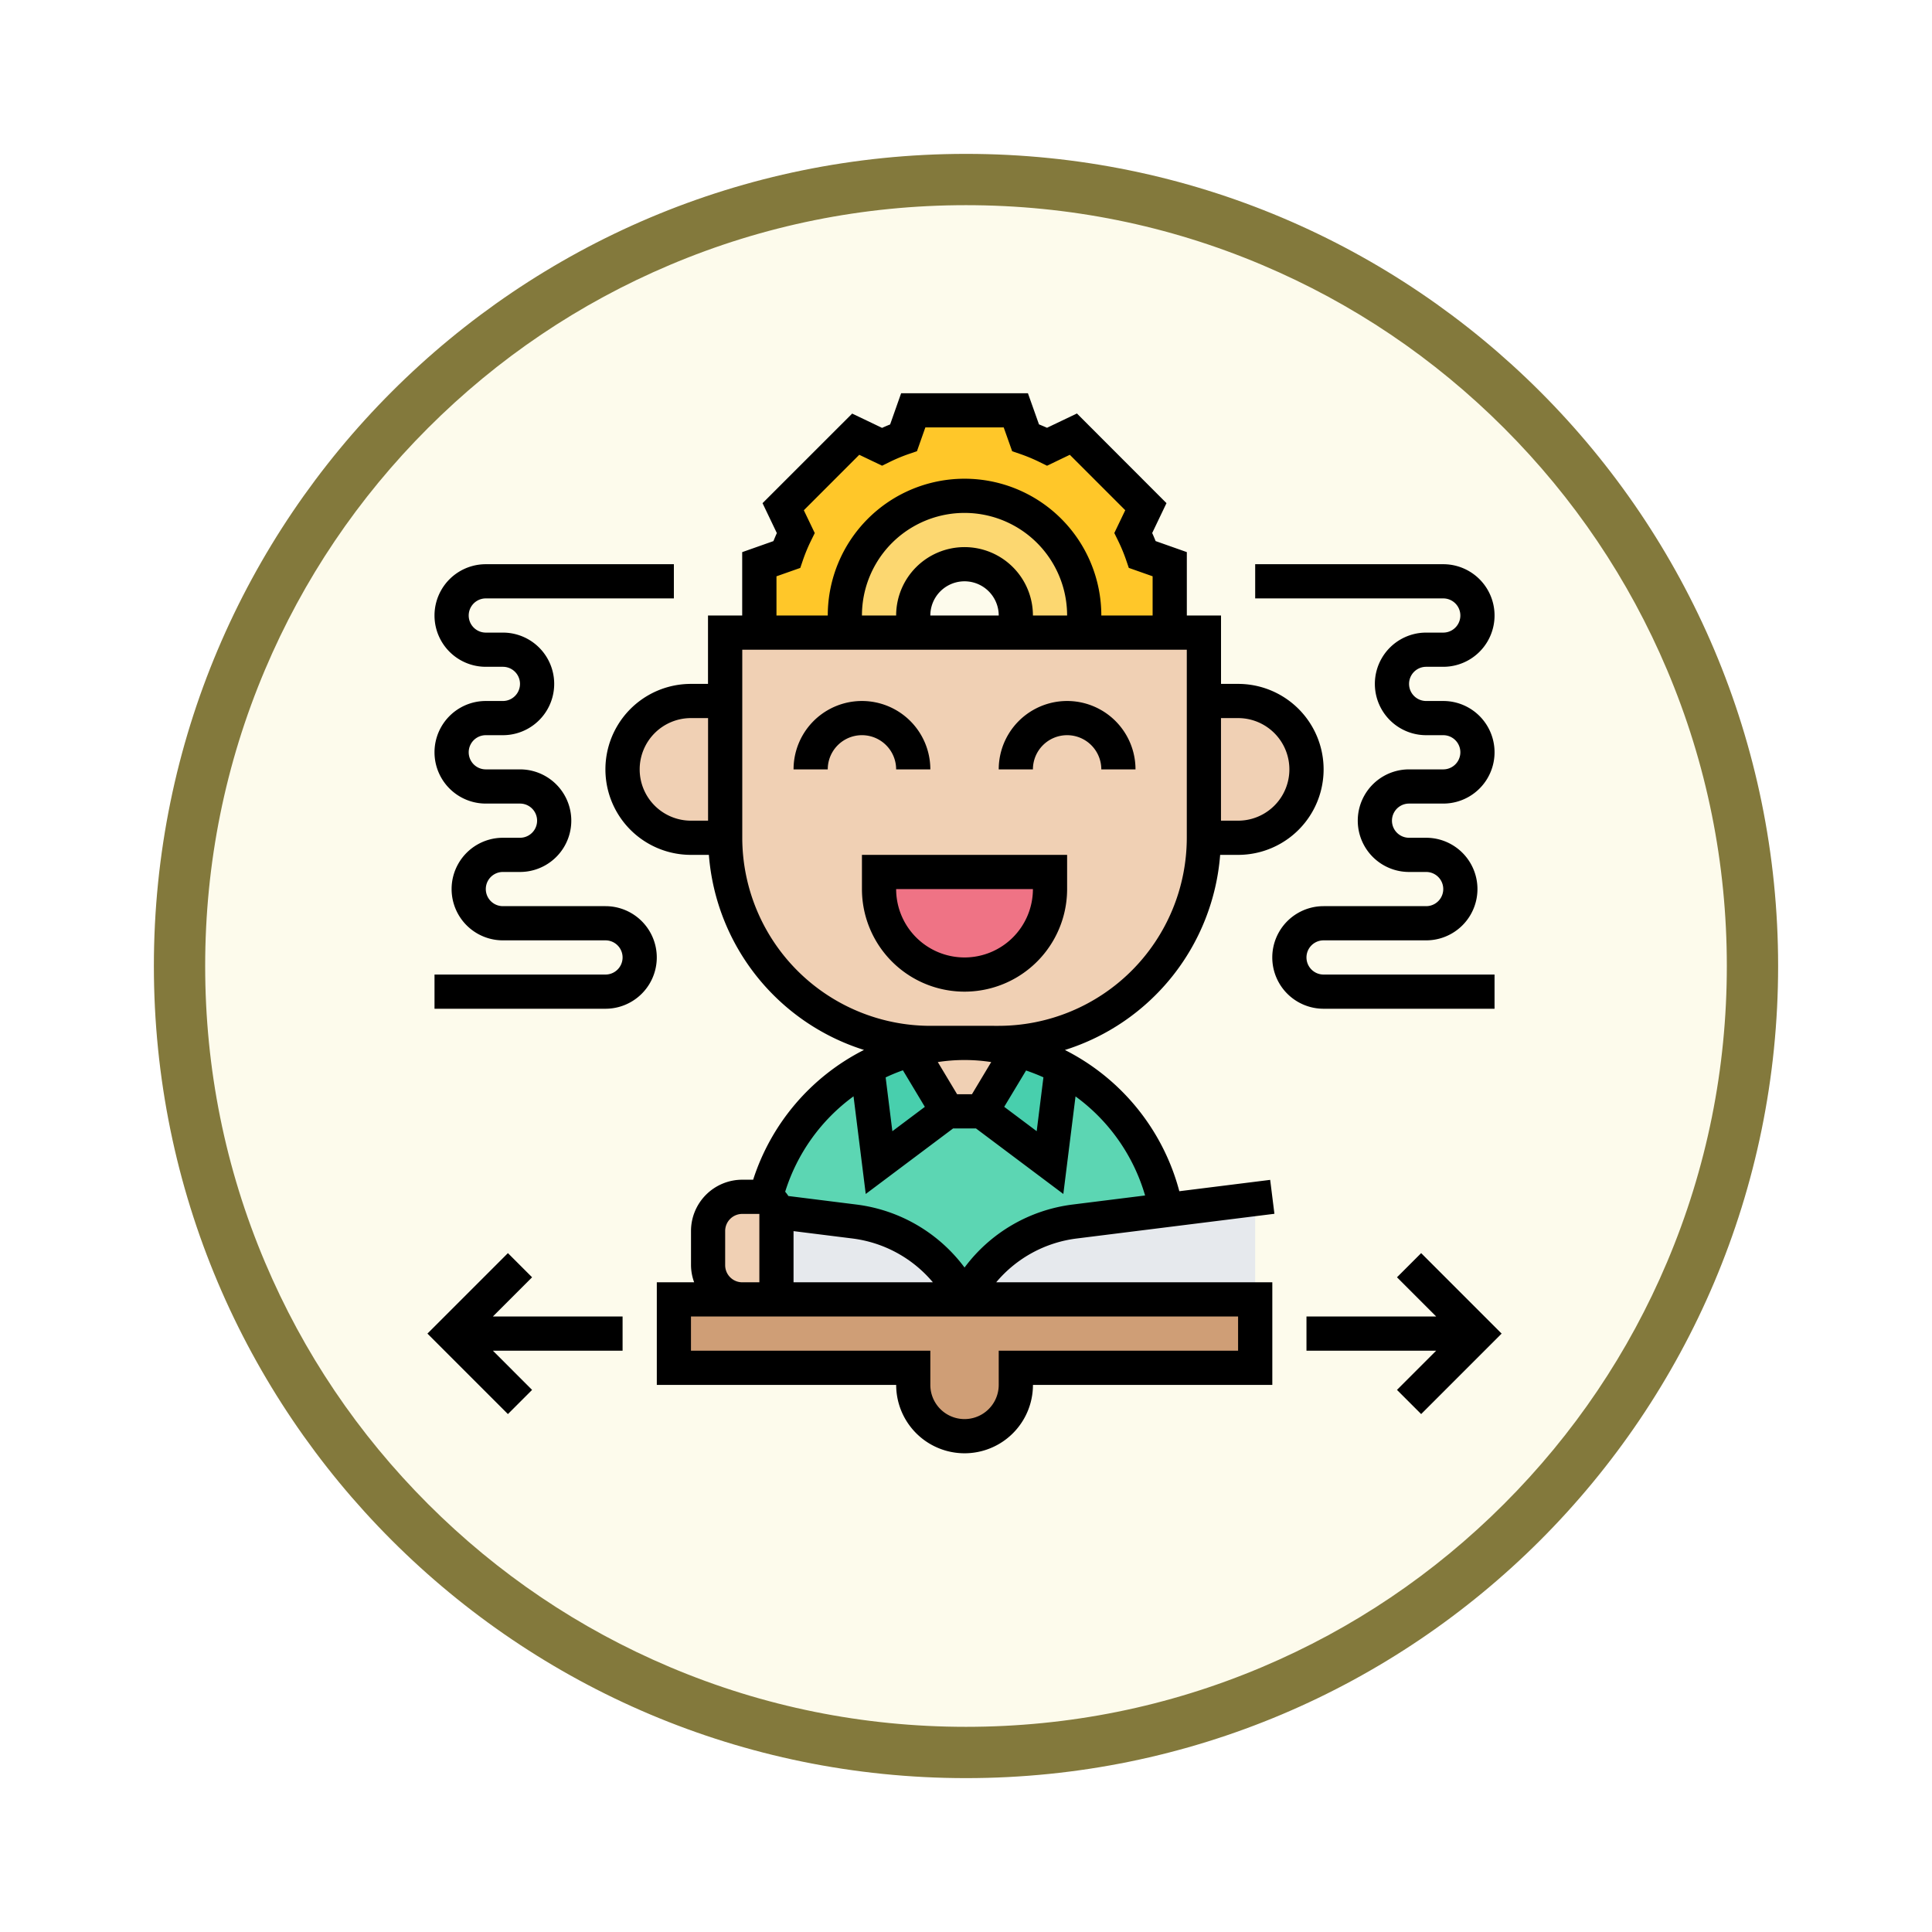 <svg xmlns="http://www.w3.org/2000/svg" xmlns:xlink="http://www.w3.org/1999/xlink" width="113" height="113" viewBox="0 0 113 113">
  <defs>
    <filter id="Trazado_982547" x="0" y="0" width="113" height="113" filterUnits="userSpaceOnUse">
      <feOffset dy="3" input="SourceAlpha"/>
      <feGaussianBlur stdDeviation="3" result="blur"/>
      <feFlood flood-opacity="0.161"/>
      <feComposite operator="in" in2="blur"/>
      <feComposite in="SourceGraphic"/>
    </filter>
  </defs>
  <g id="Grupo_1207089" data-name="Grupo 1207089" transform="translate(-617 -1666)">
    <g id="Grupo_1202138" data-name="Grupo 1202138" transform="translate(420 -41.417)">
      <g id="Grupo_1201889" data-name="Grupo 1201889" transform="translate(206 1713.417)">
        <g id="Grupo_1201680" data-name="Grupo 1201680">
          <g id="Grupo_1201330" data-name="Grupo 1201330">
            <g id="Grupo_1172010" data-name="Grupo 1172010">
              <g id="Grupo_1171046" data-name="Grupo 1171046">
                <g id="Grupo_1148525" data-name="Grupo 1148525">
                  <g transform="matrix(1, 0, 0, 1, -9, -6)" filter="url(#Trazado_982547)">
                    <g id="Trazado_982547-2" data-name="Trazado 982547" transform="translate(9 6)" fill="#fdfbec">
                      <path d="M 47.5 93.5 C 41.289 93.5 35.265 92.284 29.595 89.886 C 24.118 87.569 19.198 84.252 14.973 80.027 C 10.748 75.802 7.431 70.882 5.114 65.405 C 2.716 59.735 1.5 53.711 1.5 47.5 C 1.5 41.289 2.716 35.265 5.114 29.595 C 7.431 24.118 10.748 19.198 14.973 14.973 C 19.198 10.748 24.118 7.431 29.595 5.114 C 35.265 2.716 41.289 1.5 47.5 1.5 C 53.711 1.5 59.735 2.716 65.405 5.114 C 70.882 7.431 75.802 10.748 80.027 14.973 C 84.252 19.198 87.569 24.118 89.886 29.595 C 92.284 35.265 93.5 41.289 93.5 47.5 C 93.5 53.711 92.284 59.735 89.886 65.405 C 87.569 70.882 84.252 75.802 80.027 80.027 C 75.802 84.252 70.882 87.569 65.405 89.886 C 59.735 92.284 53.711 93.5 47.5 93.5 Z" stroke="none"/>
                      <path d="M 47.5 3 C 41.491 3 35.664 4.176 30.18 6.496 C 24.881 8.737 20.122 11.946 16.034 16.034 C 11.946 20.122 8.737 24.881 6.496 30.18 C 4.176 35.664 3 41.491 3 47.5 C 3 53.509 4.176 59.336 6.496 64.82 C 8.737 70.119 11.946 74.878 16.034 78.966 C 20.122 83.054 24.881 86.263 30.18 88.504 C 35.664 90.824 41.491 92 47.5 92 C 53.509 92 59.336 90.824 64.82 88.504 C 70.119 86.263 74.878 83.054 78.966 78.966 C 83.054 74.878 86.263 70.119 88.504 64.82 C 90.824 59.336 92 53.509 92 47.5 C 92 41.491 90.824 35.664 88.504 30.18 C 86.263 24.881 83.054 20.122 78.966 16.034 C 74.878 11.946 70.119 8.737 64.82 6.496 C 59.336 4.176 53.509 3 47.5 3 M 47.5 0 C 73.734 0 95 21.266 95 47.5 C 95 73.734 73.734 95 47.5 95 C 21.266 95 0 73.734 0 47.5 C 0 21.266 21.266 0 47.5 0 Z" stroke="none" fill="#83793c"/>
                    </g>
                  </g>
                </g>
              </g>
            </g>
          </g>
        </g>
      </g>
    </g>
    <g id="innovative_4443961" transform="translate(642 1689)">
      <g id="Grupo_1206839" data-name="Grupo 1206839">
        <g id="Grupo_1206825" data-name="Grupo 1206825">
          <path id="Trazado_1049723" data-name="Trazado 1049723" d="M32.414,42l4,3,.7-5.56a11.447,11.447,0,0,1,2.01,1.36,11.98,11.98,0,0,1,4.06,6.9l-5.34.71A8.441,8.441,0,0,0,31.414,53a8.342,8.342,0,0,0-6.44-4.55l-4.57-.58a1.007,1.007,0,0,0-.63-.8,12.026,12.026,0,0,1,5.94-7.63l.7,5.56,4-3Z" fill="#5cd6b3"/>
        </g>
        <g id="Grupo_1206826" data-name="Grupo 1206826">
          <path id="Trazado_1049724" data-name="Trazado 1049724" d="M37.114,39.44l-.7,5.56-4-3,2.14-3.57v-.02A11.923,11.923,0,0,1,37.114,39.44Z" fill="#48cfad"/>
        </g>
        <g id="Grupo_1206827" data-name="Grupo 1206827">
          <path id="Trazado_1049725" data-name="Trazado 1049725" d="M28.274,38.43,30.414,42l-4,3-.7-5.56a11.4,11.4,0,0,1,2.56-1.02Z" fill="#48cfad"/>
        </g>
        <g id="Grupo_1206828" data-name="Grupo 1206828">
          <path id="Trazado_1049726" data-name="Trazado 1049726" d="M48.414,53v4h-14v1a3,3,0,0,1-6,0V57h-14V53h34Z" fill="#cf9e76"/>
        </g>
        <g id="Grupo_1206829" data-name="Grupo 1206829">
          <path id="Trazado_1049727" data-name="Trazado 1049727" d="M43.184,47.7l5.23-.7v6h-17a8.441,8.441,0,0,1,6.43-4.59Z" fill="#e6e9ed"/>
        </g>
        <g id="Grupo_1206830" data-name="Grupo 1206830">
          <path id="Trazado_1049728" data-name="Trazado 1049728" d="M31.414,53h-12a1,1,0,0,0,1-1V48a.57.57,0,0,0-.01-.13l4.57.58A8.342,8.342,0,0,1,31.414,53Z" fill="#e6e9ed"/>
        </g>
        <g id="Grupo_1206831" data-name="Grupo 1206831">
          <path id="Trazado_1049729" data-name="Trazado 1049729" d="M16.414,49a2.006,2.006,0,0,1,2-2h1a.857.857,0,0,1,.36.07,1.007,1.007,0,0,1,.63.8.57.57,0,0,1,.01.13v4a1,1,0,0,1-1,1h-1a2.006,2.006,0,0,1-2-2Z" fill="#f0d0b4"/>
        </g>
        <g id="Grupo_1206832" data-name="Grupo 1206832">
          <path id="Trazado_1049730" data-name="Trazado 1049730" d="M34.554,38.41v.02L32.414,42h-2l-2.14-3.57v-.01a11.61,11.61,0,0,1,3.14-.42,12.015,12.015,0,0,1,3.14.41Z" fill="#f0d0b4"/>
        </g>
        <g id="Grupo_1206833" data-name="Grupo 1206833">
          <path id="Trazado_1049731" data-name="Trazado 1049731" d="M47.414,18a4,4,0,1,1,0,8h-2V18Z" fill="#f0d0b4"/>
        </g>
        <g id="Grupo_1206834" data-name="Grupo 1206834">
          <path id="Trazado_1049732" data-name="Trazado 1049732" d="M45.414,18v8a12,12,0,0,1-12,12h-4a12,12,0,0,1-12-12V14h28Z" fill="#f0d0b4"/>
        </g>
        <g id="Grupo_1206835" data-name="Grupo 1206835">
          <path id="Trazado_1049733" data-name="Trazado 1049733" d="M17.414,18v8h-2a4,4,0,1,1,0-8Z" fill="#f0d0b4"/>
        </g>
        <g id="Grupo_1206836" data-name="Grupo 1206836">
          <path id="Trazado_1049734" data-name="Trazado 1049734" d="M36.414,28v1a5,5,0,0,1-10,0V28Z" fill="#ef7385"/>
        </g>
        <g id="Grupo_1206837" data-name="Grupo 1206837">
          <path id="Trazado_1049735" data-name="Trazado 1049735" d="M43.414,10v4h-5.07a6.632,6.632,0,0,0,.07-1,7,7,0,0,0-14,0,6.632,6.632,0,0,0,.07,1h-5.07V10l1.6-.57a11.577,11.577,0,0,1,.53-1.26L20.8,6.64l4.25-4.25,1.53.74a11.578,11.578,0,0,1,1.26-.53l.57-1.6h6l.57,1.6a11.578,11.578,0,0,1,1.26.53l1.53-.74,4.25,4.25-.74,1.53a11.577,11.577,0,0,1,.53,1.26Z" fill="#ffc729"/>
        </g>
        <g id="Grupo_1206838" data-name="Grupo 1206838">
          <path id="Trazado_1049736" data-name="Trazado 1049736" d="M38.414,13a6.632,6.632,0,0,1-.07,1h-4.1a3,3,0,1,0-5.66,0h-4.1a6.632,6.632,0,0,1-.07-1,7,7,0,0,1,14,0Z" fill="#fcd770"/>
        </g>
      </g>
      <g id="Grupo_1206840" data-name="Grupo 1206840">
        <path id="Trazado_1049737" data-name="Trazado 1049737" d="M37.976,49.438l11.563-1.445-.248-1.984-5.314.664a12.975,12.975,0,0,0-6.692-8.261A13.023,13.023,0,0,0,46.365,27h1.051a5,5,0,0,0,0-10h-1V13h-2V9.292L42.59,8.647q-.093-.235-.2-.471l.836-1.748L37.988,1.184l-1.749.836c-.155-.069-.313-.134-.471-.2L35.122,0H27.706l-.644,1.826q-.237.093-.471.2l-1.749-.836L19.6,6.43l.836,1.748c-.069.157-.135.314-.2.471l-1.826.645V13h-2v4h-1a5,5,0,0,0,0,10h1.051a13.022,13.022,0,0,0,9.072,11.409A12.948,12.948,0,0,0,19.051,46h-.635a3,3,0,0,0-3,3v2a2.966,2.966,0,0,0,.184,1H13.416v6h14a4,4,0,1,0,8,0h14V52H33.266a7.323,7.323,0,0,1,4.71-2.562ZM27.81,39.6l1.283,2.138-1.9,1.425L26.8,40.016A10.489,10.489,0,0,1,27.81,39.6ZM30.98,41l-1.129-1.881a10.226,10.226,0,0,1,3.124,0L31.848,41Zm4.034-1.389c.346.12.686.252,1.015.4l-.394,3.151-1.9-1.425ZM47.414,19a3,3,0,0,1,0,6h-1V19Zm-27-8.292,1.393-.491.156-.458a9.84,9.84,0,0,1,.477-1.146l.214-.435-.639-1.334L25.257,3.6l1.335.638.436-.214a9.742,9.742,0,0,1,1.146-.477l.458-.157L29.122,2h4.584L34.2,3.392l.458.157a9.742,9.742,0,0,1,1.146.477l.436.214L37.572,3.6l3.242,3.242-.639,1.334.214.435a9.84,9.84,0,0,1,.477,1.146l.156.458,1.393.491V13h-3a8,8,0,0,0-16,0h-3V10.708Zm9,2.292a2,2,0,0,1,4,0Zm2-4a4,4,0,0,0-4,4h-2a6,6,0,0,1,12,0h-2A4,4,0,0,0,31.414,9Zm-19,13a3,3,0,0,1,3-3h1v6h-1A3,3,0,0,1,12.414,22Zm17,15a11.013,11.013,0,0,1-11-11V15h26V26a11.013,11.013,0,0,1-11,11Zm-4.492,4.122.714,5.712L30.747,43h1.335l5.111,3.834.713-5.706a10.959,10.959,0,0,1,4.069,5.794l-4.247.531a9.315,9.315,0,0,0-6.313,3.683A9.323,9.323,0,0,0,25.1,47.453l-3.99-.5a1.976,1.976,0,0,0-.186-.25,10.941,10.941,0,0,1,4-5.582Zm-3.508,7.885,3.438.43A7.333,7.333,0,0,1,29.563,52h-8.15V49.007Zm-4,1.993V49a1,1,0,0,1,1-1h1v4h-1A1,1,0,0,1,17.414,51Zm30,5h-14v2a2,2,0,0,1-4,0V56h-14V54h32Z"/>
        <path id="Trazado_1049738" data-name="Trazado 1049738" d="M58.121,50.293l-1.414,1.414L59,54H51.414v2H59l-2.293,2.293,1.414,1.414L62.828,55Z"/>
        <path id="Trazado_1049739" data-name="Trazado 1049739" d="M6.121,51.707,4.707,50.293,0,55l4.707,4.707,1.414-1.414L3.828,56h7.586V54H3.828Z"/>
        <path id="Trazado_1049740" data-name="Trazado 1049740" d="M37.414,29V27h-12v2a6,6,0,0,0,12,0Zm-6,4a4,4,0,0,1-4-4h8A4,4,0,0,1,31.414,33Z"/>
        <path id="Trazado_1049741" data-name="Trazado 1049741" d="M27.414,22h2a4,4,0,0,0-8,0h2a2,2,0,0,1,4,0Z"/>
        <path id="Trazado_1049742" data-name="Trazado 1049742" d="M37.414,20a2,2,0,0,1,2,2h2a4,4,0,0,0-8,0h2A2,2,0,0,1,37.414,20Z"/>
        <path id="Trazado_1049743" data-name="Trazado 1049743" d="M62.414,36V34h-10a1,1,0,0,1,0-2h6a3,3,0,0,0,0-6h-1a1,1,0,0,1,0-2h2a3,3,0,0,0,0-6h-1a1,1,0,0,1,0-2h1a3,3,0,0,0,0-6h-11v2h11a1,1,0,0,1,0,2h-1a3,3,0,0,0,0,6h1a1,1,0,0,1,0,2h-2a3,3,0,0,0,0,6h1a1,1,0,0,1,0,2h-6a3,3,0,0,0,0,6Z"/>
        <path id="Trazado_1049744" data-name="Trazado 1049744" d="M10.414,30h-6a1,1,0,0,1,0-2h1a3,3,0,0,0,0-6h-2a1,1,0,0,1,0-2h1a3,3,0,0,0,0-6h-1a1,1,0,0,1,0-2h11V10h-11a3,3,0,0,0,0,6h1a1,1,0,0,1,0,2h-1a3,3,0,0,0,0,6h2a1,1,0,0,1,0,2h-1a3,3,0,0,0,0,6h6a1,1,0,0,1,0,2h-10v2h10a3,3,0,0,0,0-6Z"/>
      </g>
    </g>
  </g>
</svg>
